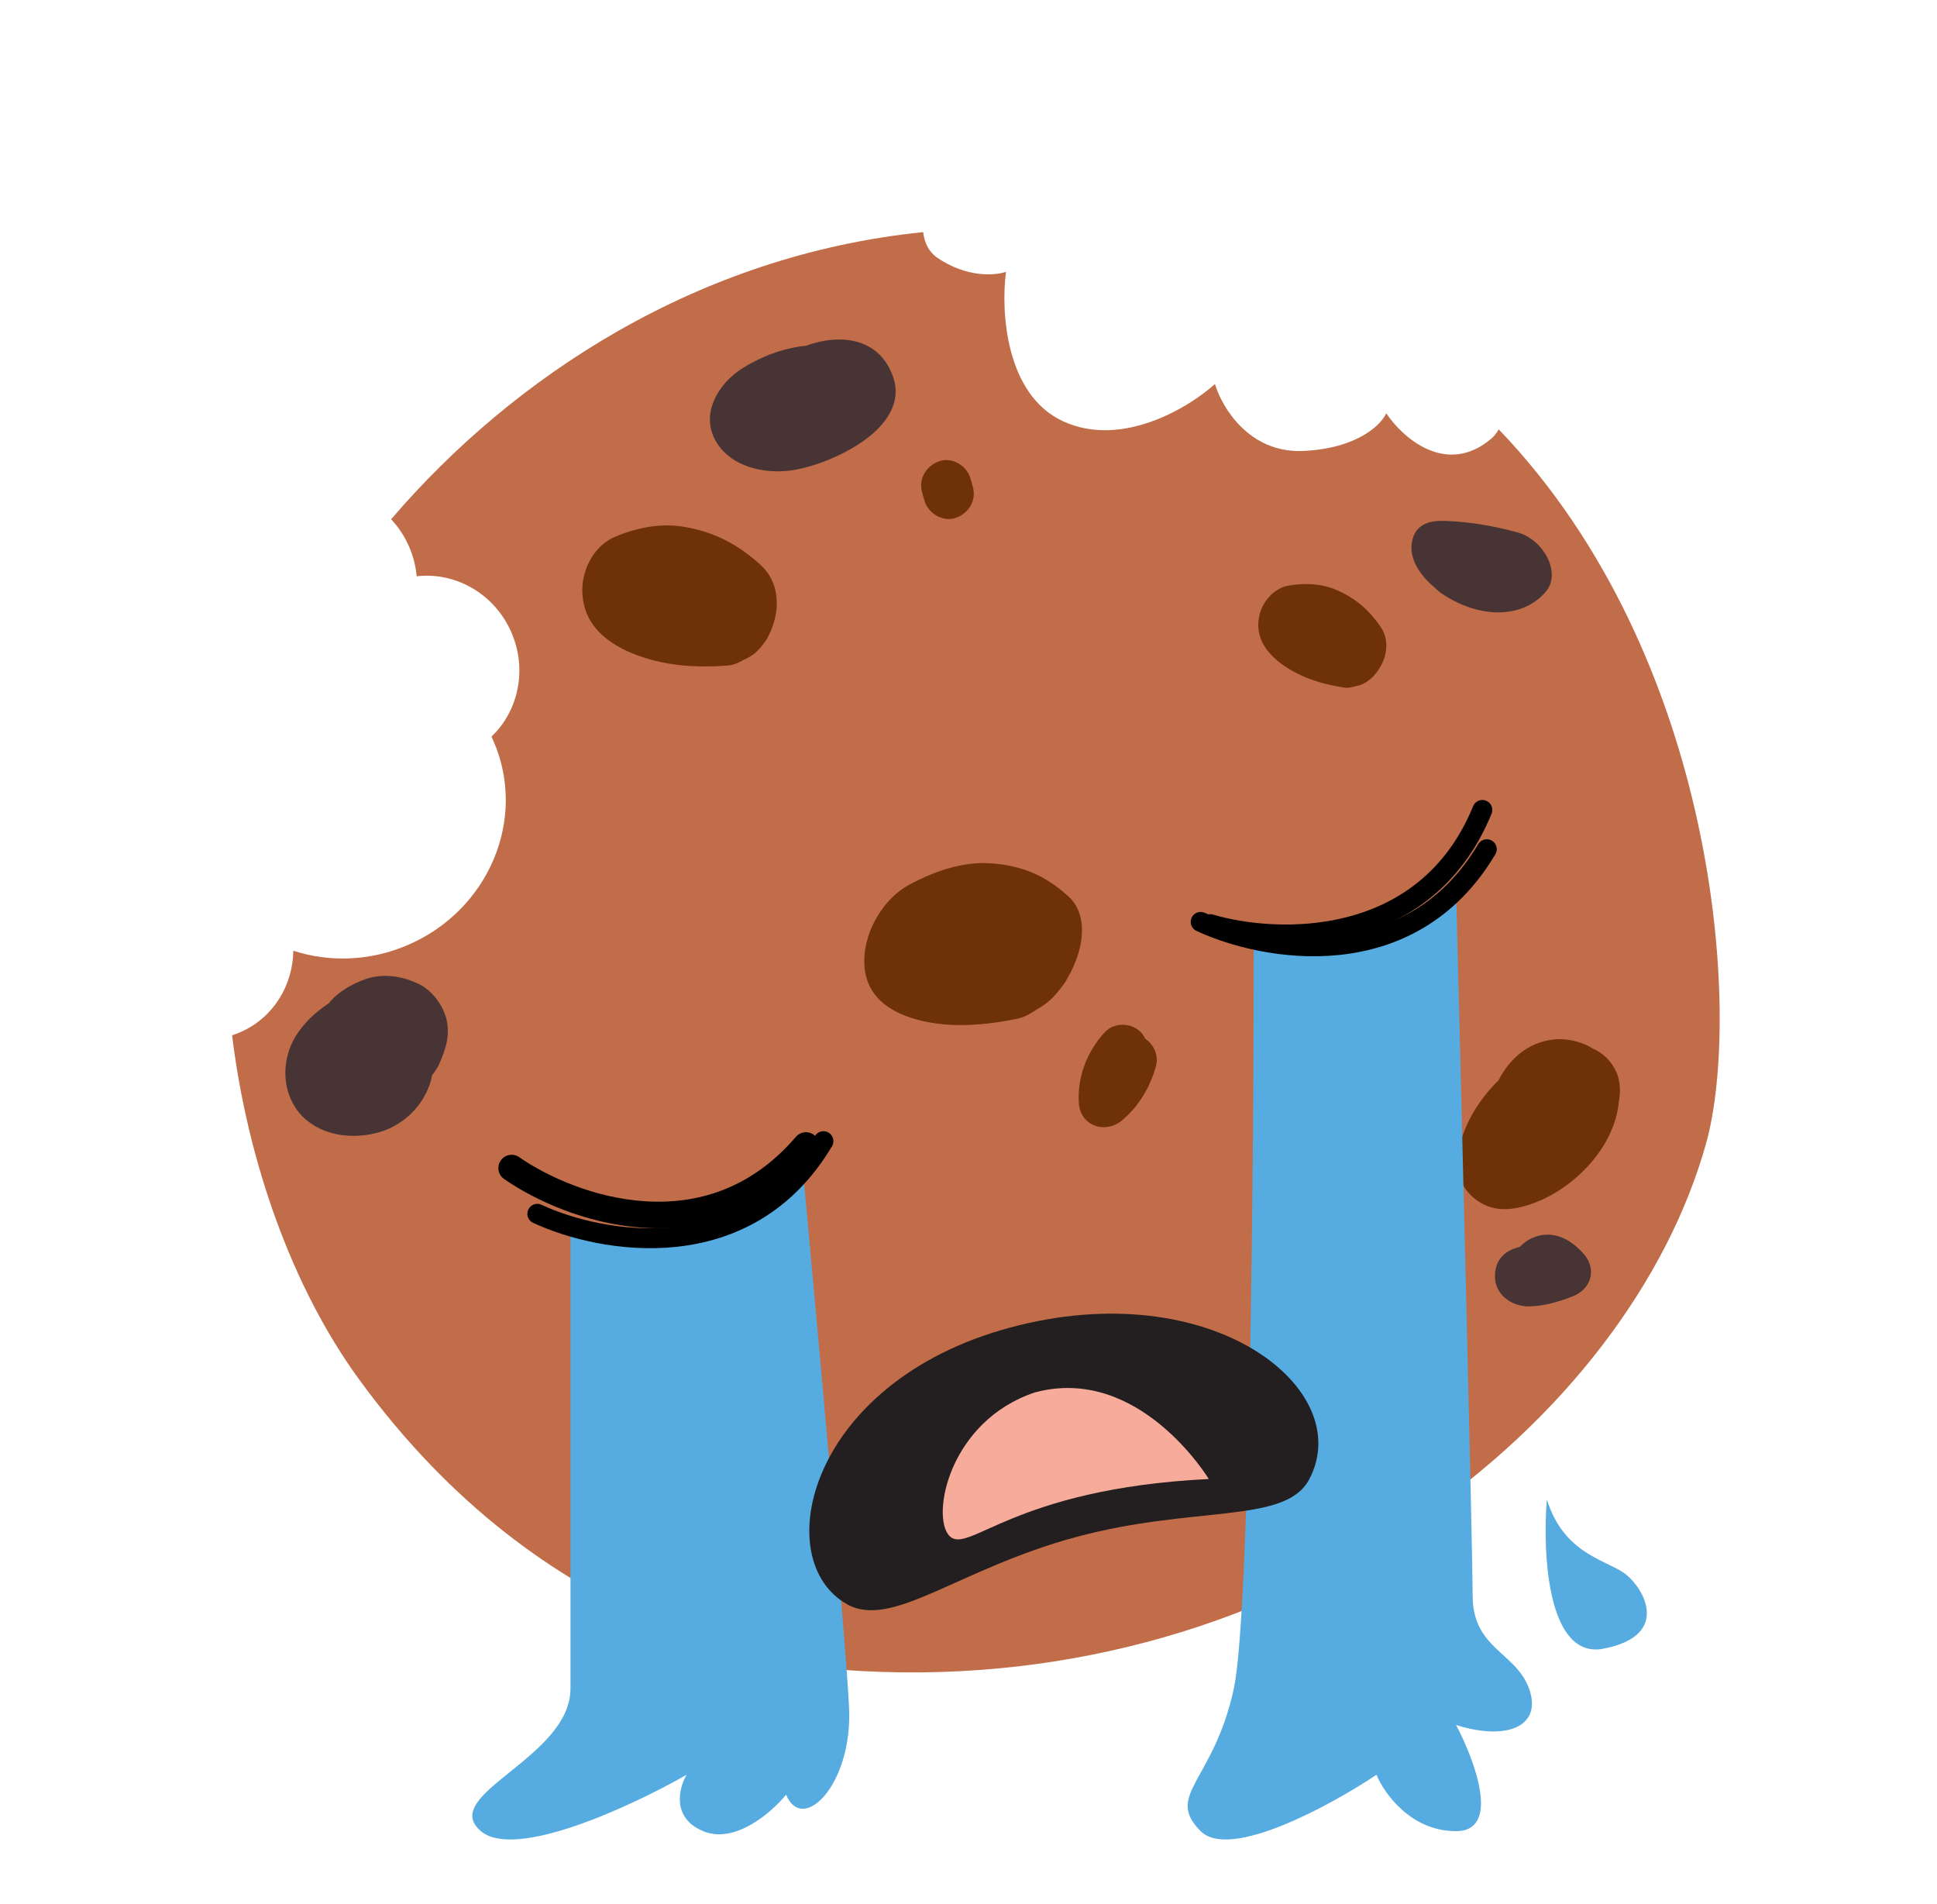 <svg width="292" height="287" viewBox="0 0 292 287" fill="none" xmlns="http://www.w3.org/2000/svg">
<path fill-rule="evenodd" clip-rule="evenodd" d="M141.35 38.886C140.01 37.979 139.36 36.591 139.166 34.989C105.288 38.42 77.4 56.716 58.963 78.264C60.064 79.439 60.989 80.825 61.67 82.395C62.305 83.857 62.68 85.365 62.814 86.862C68.644 86.176 74.555 89.475 77.094 95.323C79.523 100.919 78.138 107.178 74.085 111.028C74.198 111.265 74.308 111.505 74.413 111.748C79.472 123.4 73.716 137.125 61.557 142.403C55.802 144.902 49.645 145.06 44.218 143.298C44.148 148.534 41.18 153.43 36.211 155.587C35.807 155.762 35.4 155.915 34.99 156.047C37.329 175.211 44.124 194.178 54.081 207.836C82.187 246.508 117.915 251.231 129.755 251.861C194.748 255.409 245.608 213.909 257.205 172.289C262.575 152.946 258.982 99.136 225.937 64.718C225.617 65.278 225.257 65.735 224.854 66.079C218.053 71.888 211.434 65.974 208.975 62.291C208.204 64.028 204.624 67.595 196.474 67.968C188.324 68.341 184.197 61.398 183.153 57.879C179.225 61.429 169.165 67.531 160.344 63.537C151.523 59.544 150.875 46.826 151.654 40.966C150.076 41.529 145.807 41.901 141.35 38.886Z" fill="#C16D49"/>
<path d="M171.907 155.506C170.453 154.103 167.933 154.076 166.525 155.604C163.876 158.482 162.396 162.296 162.633 166.233C162.843 169.732 166.63 170.981 169.166 168.847C171.685 166.737 173.394 163.827 174.261 160.675C174.692 159.092 173.942 157.428 172.636 156.555C172.443 156.173 172.232 155.814 171.907 155.506Z" fill="#6F3108"/>
<path d="M101.157 97.296L101.035 97.191L101.157 97.296ZM109.656 100.315C110.457 100.29 111.372 99.885 112.148 99.44C112.869 99.107 113.543 98.733 114.101 98.18C114.546 97.768 114.954 97.245 115.374 96.653L115.546 96.404C115.714 96.151 115.836 95.858 115.961 95.569L116.161 95.184C116.266 94.957 116.363 94.644 116.484 94.351C117.587 91.248 117.325 87.605 114.703 85.191C111.256 82.067 107.854 80.253 103.3 79.435C99.679 78.783 96.005 79.516 92.722 80.903C89.375 82.315 87.518 86.2 87.807 89.706C88.11 93.701 90.706 96.251 94.181 97.97C99.102 100.296 104.393 100.714 109.656 100.315Z" fill="#6F3108"/>
<path d="M144.208 151.248L144.086 151.143L144.208 151.248ZM153.32 153.554C154.224 153.409 155.309 152.806 156.244 152.177C157.102 151.685 157.912 151.153 158.618 150.428C159.176 149.884 159.709 149.216 160.265 148.465L160.495 148.15C160.72 147.832 160.897 147.472 161.08 147.117L161.359 146.64C161.51 146.36 161.664 145.981 161.841 145.621C163.524 141.844 163.75 137.634 161.151 135.193C157.726 132.043 154.165 130.414 149.169 130.111C145.195 129.869 140.965 131.249 137.079 133.336C133.119 135.461 130.478 140.257 130.301 144.305C130.07 148.921 132.62 151.524 136.278 153.031C141.471 155.04 147.353 154.772 153.32 153.554" fill="#6F3108"/>
<path d="M197.428 100.344L197.363 100.256L197.428 100.344ZM202.58 103.627C203.111 103.732 203.772 103.604 204.348 103.43C204.871 103.32 205.369 103.177 205.816 102.898C206.169 102.694 206.514 102.412 206.876 102.086L207.026 101.949C207.173 101.808 207.296 101.633 207.42 101.462L207.608 101.239C207.71 101.106 207.82 100.914 207.942 100.74C209.119 98.864 209.477 96.426 208.103 94.436C206.29 91.854 204.316 90.142 201.439 88.909C199.151 87.928 196.627 87.851 194.264 88.264C191.857 88.684 190.069 90.959 189.749 93.312C189.367 95.989 190.703 98.064 192.74 99.725C195.639 102.006 199.059 103.087 202.58 103.627Z" fill="#6F3108"/>
<path d="M231.256 195.214L231.284 195.216C230.803 195.541 231.098 195.224 231.256 195.214ZM238.734 188.99C237.297 187.359 235.403 186.045 233.155 186.089C231.632 186.127 230.148 186.814 229.12 187.93C227.012 188.424 225.343 189.742 225.36 192.395C225.363 195.199 228.004 196.991 230.612 196.903C232.799 196.84 235.108 196.188 237.129 195.368C239.893 194.271 240.76 191.291 238.734 188.99Z" fill="#483434"/>
<path d="M133.616 230.908L133.59 230.916C133.935 230.45 133.762 230.847 133.616 230.908ZM128.629 239.263C130.526 240.324 132.749 240.935 134.855 240.146C136.28 239.605 137.451 238.464 138.05 237.07C139.874 235.904 141.011 234.107 140.114 231.61C139.18 228.966 136.094 228.153 133.663 229.101C131.621 229.887 129.659 231.269 128.026 232.713C125.783 234.666 125.955 237.764 128.629 239.263Z" fill="#6F3108"/>
<path d="M121.489 52.116C118.193 52.429 114.818 53.687 111.903 55.51C108.355 57.76 105.398 62.392 108.024 66.697C110.29 70.354 115.02 71.365 118.844 70.956C124.387 70.383 137.422 64.823 134.629 56.785C132.532 50.831 126.597 50.251 121.489 52.116Z" fill="#483434"/>
<path d="M228.705 80.231C225.091 79.24 221.516 78.652 217.987 78.516C215.677 78.424 213.611 78.873 212.943 81.262C212.25 83.836 213.773 86.379 216.01 88.339L216.078 88.385C216.43 88.721 216.795 89.073 217.236 89.395C222.922 93.263 229.473 93.343 233.027 89.188C235.445 86.324 232.647 81.263 228.705 80.231Z" fill="#483434"/>
<path d="M240.059 158.011C238.591 157.105 236.794 156.613 234.956 156.625C230.819 156.745 227.659 159.349 225.897 162.837C223.21 165.461 221.133 168.715 220.15 172.254C219.374 175.177 219.504 178.073 221.89 180.311C224.29 182.478 226.973 182.623 230.013 181.735C236.79 179.775 243.451 173.122 244.044 165.968C244.326 164.522 244.25 162.96 243.694 161.652C242.927 159.901 241.631 158.706 240.059 158.011Z" fill="#6F3108"/>
<path d="M55.14 147.565C53.154 148.249 50.916 149.501 49.585 151.199C47.712 152.471 46.322 153.705 45.028 155.489C42.056 159.651 42.394 165.356 45.948 168.615C48.844 171.178 53.1 171.782 57.111 170.671C61.362 169.456 64.396 165.929 65.146 162.07C65.463 161.652 65.767 161.202 66.094 160.639C67.178 158.208 67.905 156.103 67.276 153.504C66.692 151.338 64.98 149.037 62.729 148.123C60.438 147.118 57.749 146.675 55.14 147.565Z" fill="#483434"/>
<path d="M107.595 226.989L107.359 227.028C106.951 227.021 106.544 227.014 106.176 226.984C105.831 226.886 105.497 226.818 105.139 226.692C101.438 225.392 97.193 227.85 96.585 231.925C95.903 236.18 98.218 240.465 102.158 241.851C105.513 243.053 108.954 243.171 112.225 242.431C115.859 241.595 118.186 236.936 116.788 232.898C115.354 228.663 111.508 226.097 107.595 226.989Z" fill="#483434"/>
<path d="M141.628 69.507C139.688 70.144 138.417 72.135 139.003 74.177C139.11 74.612 139.233 75.022 139.363 75.447C139.889 77.353 142.093 78.709 144.032 78.07C145.994 77.42 147.243 75.442 146.657 73.399C146.55 72.964 146.427 72.553 146.298 72.13C145.77 70.221 143.591 68.857 141.628 69.507Z" fill="#6F3108"/>
<path d="M121 176C114.6 188.8 95 188 86 186V254.5C86 265 66 270.5 72.5 276C77.7 280.4 95.333 272.167 103.5 267.5C102.333 269.5 101.2 274 106 276C110.8 278 116.333 273.167 118.5 270.5C121 276.5 128.5 269 128 257.5C127.6 248.3 123.167 199.333 121 176Z" fill="#56ACE0"/>
<path d="M219.5 134C215.1 144.4 197.333 144.333 189 143C189 175.5 188.4 243.3 186 254.5C183 268.5 175.5 270.5 181 276C185.4 280.4 200.5 272.167 207.5 267.5C208.667 270.333 212.7 276 219.5 276C226.3 276 222.333 265.333 219.5 260C227.5 262.5 232.5 260 230.5 254.5C228.5 249 222 248.5 222 240.5C222 234.1 220.333 166.833 219.5 134Z" fill="#56ACE0"/>
<path d="M81 182.949C90.556 187.402 112.561 191.445 124.132 172" stroke="black" stroke-width="3" stroke-linecap="round"/>
<path d="M77.13 176.054C85.783 182.077 106.771 189.827 121.5 172.65" stroke="black" stroke-width="4" stroke-linecap="round"/>
<path d="M181 138.949C190.556 143.402 212.561 147.445 224.132 128" stroke="black" stroke-width="3" stroke-linecap="round"/>
<path d="M182.426 139.288C192.535 142.277 214.896 143.02 223.463 122.077" stroke="black" stroke-width="3" stroke-linecap="round"/>
<path d="M197.343 223.005C204.603 209.412 182.669 191.896 152.24 200.106C121.811 208.311 115.838 235.109 127.68 241.791C134.477 245.619 144.414 236.479 162.228 231.661C180.146 226.847 193.739 229.74 197.343 223.005Z" fill="#231F20"/>
<path d="M182.222 222.922C182.222 222.922 171.767 205.629 155.987 209.876C143.096 214.194 140.32 228.461 143.096 231.468C145.923 234.474 152.564 224.376 182.222 222.922Z" fill="#F7AC9B"/>
<path d="M241.685 248.5C233.285 250.1 232.519 234.167 233.185 226C235.685 234 241.685 235 244.685 237C247.685 239 252.185 246.5 241.685 248.5Z" fill="#56ACE0"/>
</svg>

